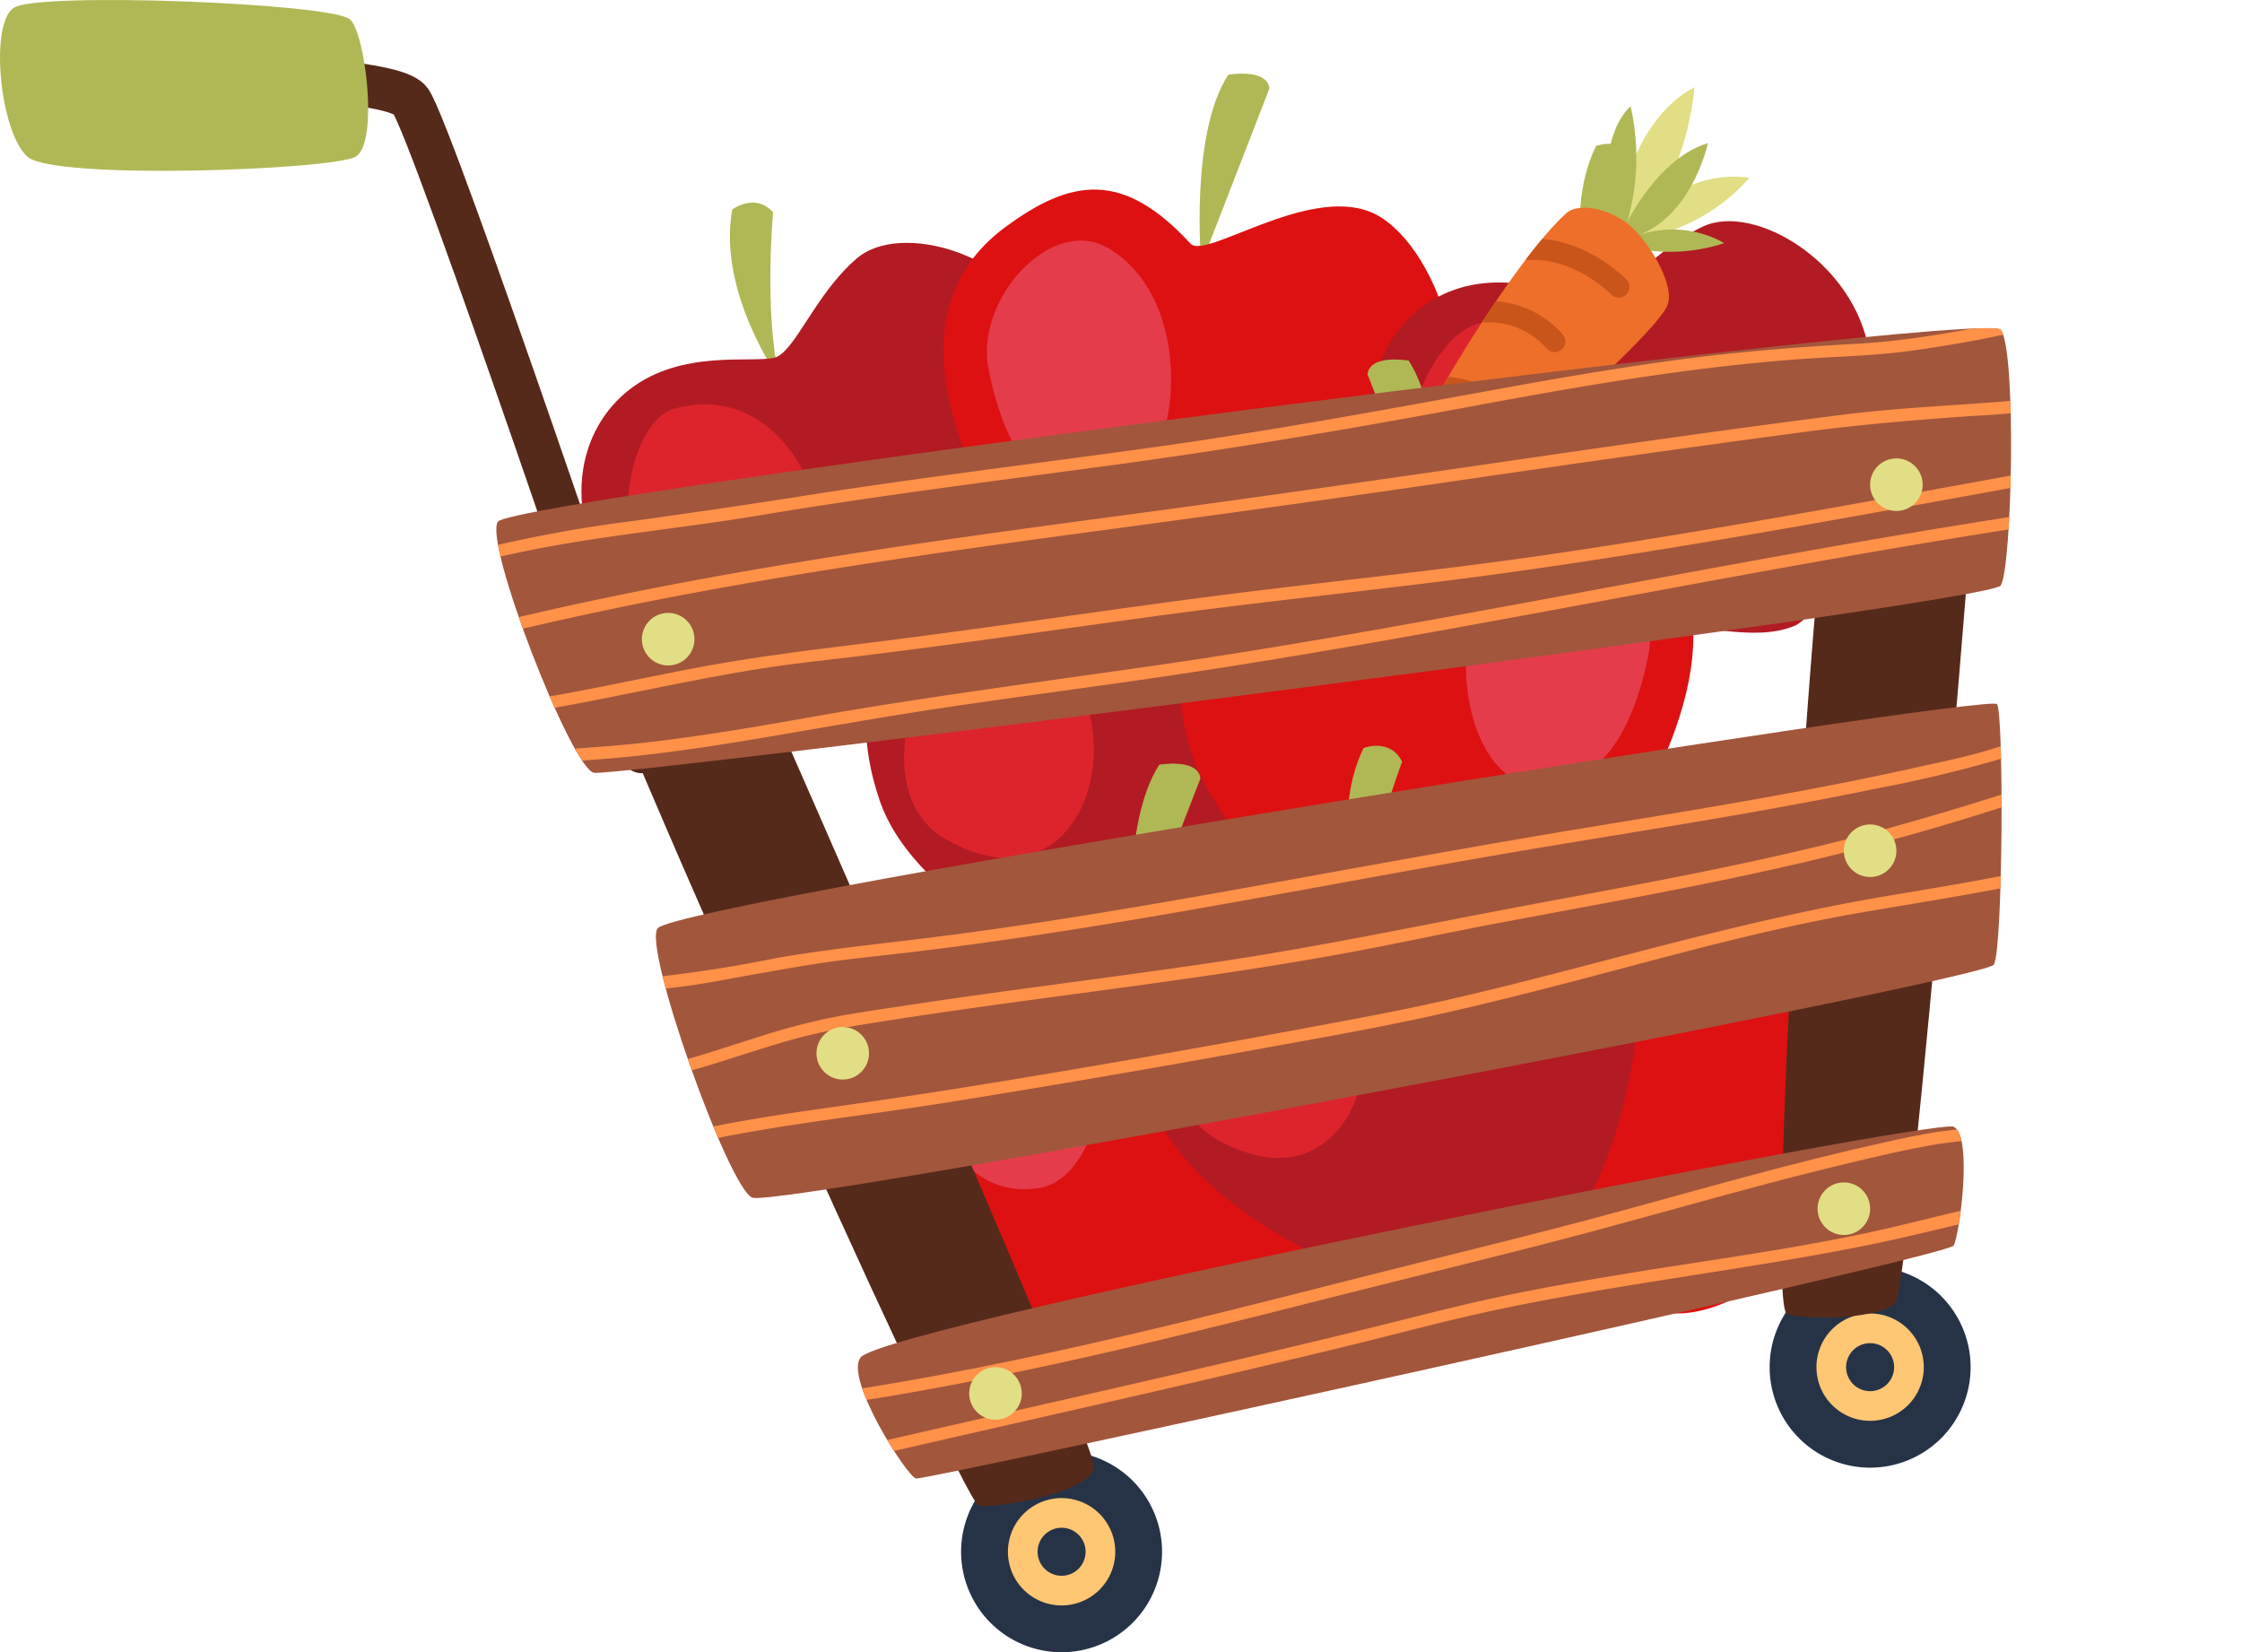 <svg id="Grupo_80157" data-name="Grupo 80157" xmlns="http://www.w3.org/2000/svg" xmlns:xlink="http://www.w3.org/1999/xlink" width="210" height="154.75" viewBox="0 0 210 154.75">
  <defs>
    <clipPath id="clip-path">
      <rect id="Rectángulo_33803" data-name="Rectángulo 33803" width="210" height="154.75" fill="none"/>
    </clipPath>
    <clipPath id="clip-path-2">
      <path id="Trazado_114221" data-name="Trazado 114221" d="M1.8,22C.46,29.808,3.731,55.945,6.977,55.3s8.473-28.447,7.642-32.274C14.2,21.1,10.012,19.467,7.6,19.217a6.076,6.076,0,0,0-.623-.031c-2.29,0-4.9,1.206-5.178,2.813" transform="translate(-1.491 -19.186)" fill="none"/>
    </clipPath>
    <clipPath id="clip-path-3">
      <path id="Trazado_114198" data-name="Trazado 114198" d="M40.741,44.942c-1.422,1.775,6.844,23.1,8.983,23.53s130.7-15.828,131.766-17.54,1.5-22.032,0-23.958c-.077-.1-.512-.146-1.266-.146-13.964,0-137.86,16.085-139.483,18.114" transform="translate(-40.577 -26.828)" fill="none"/>
    </clipPath>
    <clipPath id="clip-path-5">
      <path id="Trazado_114205" data-name="Trazado 114205" d="M53.813,78.546c-1.512,1.512,6.525,24.172,8.824,25.241S178.092,83.467,178.948,81.969s.941-23.335.3-24.4c-.017-.029-.121-.042-.306-.042-6.757,0-122.629,18.525-125.128,21.023" transform="translate(-53.625 -57.523)" fill="none"/>
    </clipPath>
    <clipPath id="clip-path-7">
      <path id="Trazado_114211" data-name="Trazado 114211" d="M70.393,113.725c-1.541,1.961,4.331,11.123,5.186,11.336s96.64-20.748,97.2-21.818,1.8-10.267,0-11.123a.7.7,0,0,0-.247-.027c-5.715,0-99.834,18.7-102.137,21.632" transform="translate(-70.136 -92.093)" fill="none"/>
    </clipPath>
  </defs>
  <g id="Grupo_80144" data-name="Grupo 80144">
    <g id="Grupo_80143" data-name="Grupo 80143" clip-path="url(#clip-path)">
      <path id="Trazado_114159" data-name="Trazado 114159" d="M5.62,6.048s29.869-.481,32.008,2.514S59.307,69.543,59.307,69.543" transform="translate(0.819 0.877)" fill="none" stroke="#552a1a" stroke-linecap="round" stroke-miterlimit="10" stroke-width="4"/>
      <path id="Trazado_114160" data-name="Trazado 114160" d="M32.75,1.791c1.453,1.13,2.776,11.675.532,12.9s-28.127,2.2-30.693,0S-1.047,2.218,1.306.721,30.825.293,32.75,1.791" transform="translate(0 0)" fill="#b0b855"/>
      <path id="Trazado_114161" data-name="Trazado 114161" d="M97.4,128.057a9.412,9.412,0,1,1-9.412-9.412,9.412,9.412,0,0,1,9.412,9.412" transform="translate(11.446 17.282)" fill="#263347"/>
      <path id="Trazado_114162" data-name="Trazado 114162" d="M92.459,127.5a5.027,5.027,0,1,1-5.027-5.027,5.028,5.028,0,0,1,5.027,5.027" transform="translate(12.003 17.84)" fill="#ffc674"/>
      <path id="Trazado_114163" data-name="Trazado 114163" d="M89.327,127.146a2.248,2.248,0,1,1-2.248-2.248,2.248,2.248,0,0,1,2.248,2.248" transform="translate(12.357 18.193)" fill="#263347"/>
      <path id="Trazado_114164" data-name="Trazado 114164" d="M163.505,112.966a9.412,9.412,0,1,1-9.412-9.412,9.412,9.412,0,0,1,9.412,9.412" transform="translate(21.075 15.084)" fill="#263347"/>
      <path id="Trazado_114165" data-name="Trazado 114165" d="M158.562,112.408a5.027,5.027,0,1,1-5.027-5.027,5.028,5.028,0,0,1,5.027,5.027" transform="translate(21.632 15.641)" fill="#ffc674"/>
      <path id="Trazado_114166" data-name="Trazado 114166" d="M155.43,112.055a2.248,2.248,0,1,1-2.248-2.248,2.247,2.247,0,0,1,2.248,2.248" transform="translate(21.985 15.995)" fill="#263347"/>
      <path id="Trazado_114167" data-name="Trazado 114167" d="M64.328,33.119S58.467,24.925,59.9,17.2c0,0,2.137-1.594,3.821.268,0,0-.879,9.4.611,15.651" transform="translate(8.692 2.413)" fill="#b0b855"/>
      <path id="Trazado_114168" data-name="Trazado 114168" d="M65.537,30.63c1.971-.406,3.775-5.881,7.809-9.335S88.01,20.731,91.5,28.49s3.367,24.06.074,26.586S82.956,57.011,82.01,58.4s-3.444,5.577-5.341,5.939-19.342-1.605-25.405-10.5-3.964-16.627.843-20.3S63.253,31.1,65.537,30.63" transform="translate(6.924 2.892)" fill="#b21b23"/>
      <path id="Trazado_114169" data-name="Trazado 114169" d="M55.733,33.449c-5.4,1.485-7.066,18.136,2,20.354s12.318-4.208,11.4-10.19-6.019-12.194-13.4-10.164" transform="translate(7.473 4.815)" fill="#dd242d"/>
      <path id="Trazado_114170" data-name="Trazado 114170" d="M98.232,23.876s-1.1-12.192,2.533-17.754c0,0,3.636-.642,3.851,1.283Z" transform="translate(14.286 0.877)" fill="#b0b855"/>
      <path id="Trazado_114171" data-name="Trazado 114171" d="M100.284,20.57c1.385,1.5,10.8-5.348,16.792-2.995s11.765,16.918,5.347,27.71S109.8,57.362,107.236,56.4s-5.561-2.46-8.128-.749-9.24,3.34-14.545-5.026S71.82,27.27,82.85,19.073c6.287-4.672,11.123-5.348,17.434,1.5" transform="translate(11.237 2.257)" fill="#dd1112"/>
      <path id="Trazado_114172" data-name="Trazado 114172" d="M92.016,20.355c-5.26-3.065-12.459,4.759-11.179,11.315s4.39,13.151,11.179,12.113,8.933-18.223,0-23.428" transform="translate(11.753 2.865)" fill="#e53c4c"/>
      <path id="Trazado_114173" data-name="Trazado 114173" d="M130.681,28.486s-3.45-9.465,0-16.524c0,0,2.486-.964,3.61,1.283,0,0-3.369,8.824-3.61,15.241" transform="translate(18.812 1.713)" fill="#b0b855"/>
      <path id="Trazado_114174" data-name="Trazado 114174" d="M133.187,25.479c2.007.139,5.214-4.653,10.027-6.9s14.278,3.389,15.562,11.8-3.209,24.081-7.058,25.632-8.824-.449-10.107.631-4.813,4.449-6.739,4.288S116.669,54.2,113.213,44s.642-17.082,6.256-19.327,11.391.642,13.717.8" transform="translate(16.306 2.634)" fill="#b21b23"/>
      <path id="Trazado_114175" data-name="Trazado 114175" d="M122.546,26.359c-5.6-.018-11.671,15.576-3.53,20.145s13-.75,13.717-6.758S130.2,26.384,122.546,26.359" transform="translate(16.76 3.84)" fill="#dd242d"/>
      <path id="Trazado_114176" data-name="Trazado 114176" d="M89.535,53.185s-3.45-9.465,0-16.524c0,0,2.486-.964,3.61,1.283,0,0-3.369,8.824-3.61,15.241" transform="translate(12.819 5.31)" fill="#b0b855"/>
      <path id="Trazado_114177" data-name="Trazado 114177" d="M92.041,50.178c2.007.139,5.214-4.653,10.027-6.9s14.278,3.389,15.562,11.8-3.209,24.081-7.058,25.632-8.824-.449-10.107.631-4.813,4.449-6.739,4.288S75.523,78.9,72.067,68.7s.642-17.082,6.256-19.327,11.391.642,13.717.8" transform="translate(10.313 6.232)" fill="#b21b23"/>
      <path id="Trazado_114178" data-name="Trazado 114178" d="M81.4,51.058C75.8,51.04,69.729,66.634,77.87,71.2s13-.75,13.717-6.758S89.058,51.083,81.4,51.058" transform="translate(10.767 7.437)" fill="#dd242d"/>
      <path id="Trazado_114179" data-name="Trazado 114179" d="M118.189,47.246s1.1-12.192-2.533-17.754c0,0-3.636-.642-3.851,1.283Z" transform="translate(16.286 4.281)" fill="#b0b855"/>
      <path id="Trazado_114180" data-name="Trazado 114180" d="M121.419,43.94c-1.385,1.5-10.8-5.348-16.792-2.995s-11.765,16.918-5.348,27.71S111.9,80.732,114.467,79.769s5.561-2.46,8.128-.749,9.24,3.34,14.545-5.026,12.742-23.354,1.712-31.552c-6.287-4.672-11.123-5.348-17.434,1.5" transform="translate(14.052 5.661)" fill="#dd1112"/>
      <path id="Trazado_114181" data-name="Trazado 114181" d="M125.766,43.725c5.26-3.065,12.459,4.759,11.179,11.315s-4.39,13.151-11.179,12.113-8.933-18.223,0-23.428" transform="translate(17.457 6.269)" fill="#e53c4c"/>
      <path id="Trazado_114182" data-name="Trazado 114182" d="M92.591,80.287s-1.1-12.192,2.533-17.754c0,0,3.636-.642,3.851,1.283Z" transform="translate(13.464 9.094)" fill="#b0b855"/>
      <path id="Trazado_114183" data-name="Trazado 114183" d="M94.643,76.981c1.385,1.5,10.8-5.348,16.792-2.995S123.2,90.9,116.782,101.7s-12.619,12.076-15.187,11.114-5.561-2.46-8.128-.749-9.24,3.34-14.545-5.026S66.179,83.681,77.209,75.484c6.287-4.672,11.123-5.348,17.434,1.5" transform="translate(10.416 10.474)" fill="#dd1112"/>
      <path id="Trazado_114184" data-name="Trazado 114184" d="M86.375,76.766C81.116,73.7,73.916,81.525,75.2,88.081s4.39,13.151,11.179,12.113,8.933-18.223,0-23.428" transform="translate(10.931 11.082)" fill="#e53c4c"/>
      <path id="Trazado_114185" data-name="Trazado 114185" d="M135.438,78.875s1.35-12.168,6.022-16.893c0,0,3.691.1,3.517,2.026Z" transform="translate(19.728 9.028)" fill="#b0b855"/>
      <path id="Trazado_114186" data-name="Trazado 114186" d="M138.11,75.789c1.056,1.748,11.65-3.086,17.05.414s8.157,18.923-.283,28.22-14.774,9.318-17.1,7.863-4.96-3.519-7.816-2.354-9.72,1.43-13.252-7.826-7.829-25.426,4.614-31.258c7.092-3.325,11.965-3.023,16.785,4.942" transform="translate(16.464 10.029)" fill="#dd1112"/>
      <path id="Trazado_114187" data-name="Trazado 114187" d="M129.9,74.057c-4.543-4.052-13.158,2.18-13.211,8.858s1.681,13.763,8.541,14.1,12.386-16.075,4.67-22.957" transform="translate(16.997 10.6)" fill="#e53c4c"/>
      <path id="Trazado_114188" data-name="Trazado 114188" d="M111.679,77.7s-3.45-9.465,0-16.524c0,0,2.486-.964,3.61,1.283,0,0-3.369,8.824-3.61,15.241" transform="translate(16.044 8.882)" fill="#b0b855"/>
      <path id="Trazado_114189" data-name="Trazado 114189" d="M114.185,74.7c2.007.139,5.214-4.653,10.027-6.9s14.278,3.389,15.562,11.8-3.209,24.081-7.058,25.632-8.824-.449-10.107.631-4.813,4.449-6.739,4.288-18.2-6.734-21.658-16.929.642-17.082,6.256-19.327,11.391.642,13.717.8" transform="translate(13.538 9.804)" fill="#b21b23"/>
      <path id="Trazado_114190" data-name="Trazado 114190" d="M103.544,75.577c-5.6-.018-11.671,15.576-3.53,20.145s13-.75,13.717-6.758S111.2,75.6,103.544,75.577" transform="translate(13.992 11.009)" fill="#dd242d"/>
      <path id="Trazado_114191" data-name="Trazado 114191" d="M45.577,45.363c-1.2,1.993,37.9,89.268,39.484,89.482s10.508-1.218,10.784-3.637S58.84,44.576,58.2,43.079s-11.551.5-12.621,2.284" transform="translate(6.635 6.198)" fill="#552a1a"/>
      <path id="Trazado_114192" data-name="Trazado 114192" d="M151.75,30.934c-2.456.984-7.815,87.148-5.567,87.789s8.879.4,10.162-1.083,8.343-84.48,7.915-86.4-9.3-1.583-12.511-.3" transform="translate(21.215 4.353)" fill="#552a1a"/>
      <g id="Grupo_80178" data-name="Grupo 80178" transform="translate(-523.16 -1094.462) rotate(38)">
        <g id="Grupo_80159" data-name="Grupo 80159" transform="translate(1212.494 449.08)">
          <g id="Grupo_80170" data-name="Grupo 80170" transform="translate(0 0)">
            <g id="Grupo_80171" data-name="Grupo 80171">
              <path id="Trazado_114214" data-name="Trazado 114214" d="M6.8,16.167S1.489,8.028,4.467,1.281c0,0,4.328,6.406,3.622,12.159,0,0,.906-6.008,5.661-8.631a17.512,17.512,0,0,1-5.391,11.63Z" transform="translate(-0.791 -1.281)" fill="#e2de85"/>
              <path id="Trazado_114215" data-name="Trazado 114215" d="M6.375,18.278S-.7,12.347.058,7.328a21.782,21.782,0,0,1,6.427,8.73S5.117,9.462,7.9,5.6c0,0,2.971,6.093.214,10.729a9.878,9.878,0,0,1,6.749-4.3s-3.041,4.952-8.483,6.246" transform="translate(0 -2.241)" fill="#b0b855"/>
              <path id="Trazado_114216" data-name="Trazado 114216" d="M1.8,22c.3-1.756,3.388-3.032,5.8-2.782s6.6,1.884,7.019,3.809c.832,3.827-4.4,31.627-7.642,32.274S.46,29.809,1.8,22" transform="translate(-0.331 -5.257)" fill="#ed6f29"/>
            </g>
          </g>
        </g>
        <g id="Grupo_80160" data-name="Grupo 80160" transform="translate(1213.654 463.009)" clip-path="url(#clip-path-2)">
          <path id="Trazado_114217" data-name="Trazado 114217" d="M9.838,25.824s-5.148-.741-8.8,2.4" transform="translate(-1.392 -20.643)" fill="none" stroke="#c9551b" stroke-linecap="round" stroke-miterlimit="10" stroke-width="2"/>
          <path id="Trazado_114218" data-name="Trazado 114218" d="M8.361,35.72a8.168,8.168,0,0,0-6.817,1.8" transform="translate(-1.503 -22.825)" fill="none" stroke="#c9551b" stroke-linecap="round" stroke-miterlimit="10" stroke-width="2"/>
          <path id="Trazado_114219" data-name="Trazado 114219" d="M7.708,46.676s-2.275-.7-4.884,1.543" transform="translate(-1.787 -25.268)" fill="none" stroke="#c9551b" stroke-linecap="round" stroke-miterlimit="10" stroke-width="2"/>
          <path id="Trazado_114220" data-name="Trazado 114220" d="M7.5,55.174a4.841,4.841,0,0,0-3.514,1.778" transform="translate(-2.046 -27.178)" fill="none" stroke="#c9551b" stroke-linecap="round" stroke-miterlimit="10" stroke-width="2"/>
        </g>
      </g>
      <path id="Trazado_114193" data-name="Trazado 114193" d="M40.74,44.942c-1.421,1.776,6.845,23.1,8.984,23.53s130.7-15.828,131.766-17.54,1.5-22.032,0-23.958S42.451,42.8,40.74,44.942" transform="translate(5.911 3.908)" fill="#a2563c"/>
    </g>
  </g>
  <g id="Grupo_80146" data-name="Grupo 80146" transform="translate(46.488 30.736)">
    <g id="Grupo_80145" data-name="Grupo 80145" clip-path="url(#clip-path-3)">
      <path id="Trazado_114194" data-name="Trazado 114194" d="M36.087,50.126c9.68-3.124,19.865-3.736,29.838-5.4,10.962-1.831,21.986-3.215,33-4.7s21.939-3.319,32.863-5.354c10.9-2.028,21.847-3.965,32.924-4.673,2.711-.174,5.419-.249,8.118-.573,2.545-.306,5.073-.734,7.592-1.2a150.8,150.8,0,0,1,15.654-2.514q1.961-.153,3.926-.16a.573.573,0,0,0,0-1.146c-10.6.036-20.764,3.675-31.314,4.242-5.5.3-10.965.736-16.428,1.464s-10.914,1.653-16.344,2.64c-10.975,1.995-21.915,4.037-32.968,5.577-11,1.533-22.039,2.852-33.015,4.588-5.18.82-10.36,1.567-15.554,2.29a129.976,129.976,0,0,0-15.012,2.771q-1.808.473-3.585,1.047c-.7.226-.4,1.331.3,1.1" transform="translate(-41.334 -27.182)" fill="#ff9149"/>
      <path id="Trazado_114195" data-name="Trazado 114195" d="M32.914,57.358C43.506,54.393,54.273,52.1,65.1,50.209c10.882-1.905,21.825-3.427,32.772-4.9s21.917-2.982,32.862-4.582c11.239-1.641,22.484-3.249,33.743-4.741,5.11-.677,10.212-1.1,15.353-1.464a101.144,101.144,0,0,0,15-1.87q1.839-.411,3.639-.965c.7-.217.4-1.322-.3-1.1-9.768,3-20.112,2.522-30.155,3.793-11.147,1.411-22.272,3.021-33.39,4.635-11.024,1.6-22.047,3.18-33.088,4.659-10.9,1.46-21.8,2.926-32.642,4.732s-21.628,3.951-32.256,6.753q-2.019.533-4.032,1.1a.573.573,0,0,0,.3,1.1" transform="translate(-41.797 -26.285)" fill="#ff9149"/>
      <path id="Trazado_114196" data-name="Trazado 114196" d="M39.108,62.2c10.531-1.257,20.773-4.232,31.313-5.414,10.831-1.214,21.611-2.833,32.409-4.3,10.882-1.482,21.816-2.52,32.693-4.028,10.761-1.492,21.473-3.31,32.167-5.221,10.765-1.925,21.513-3.942,32.287-5.819q2-.349,3.992-.689c.725-.124.418-1.228-.3-1.106-10.733,1.833-21.435,3.83-32.15,5.766-10.689,1.93-21.391,3.8-32.14,5.371-10.8,1.579-21.673,2.61-32.5,4.036C96,52.23,85.15,53.882,74.258,55.207c-5.247.639-10.444,1.322-15.635,2.336-5.165,1.008-10.308,2.142-15.509,2.959q-2,.314-4.006.556c-.723.086-.732,1.233,0,1.146" transform="translate(-40.871 -25.548)" fill="#ff9149"/>
      <path id="Trazado_114197" data-name="Trazado 114197" d="M41.268,66.153a5.091,5.091,0,0,1,1.831-.4c.881-.1,1.765-.149,2.65-.2,2.052-.119,4.106-.257,6.155-.441,5.092-.461,10.144-1.274,15.182-2.136,5.312-.909,10.617-1.84,15.949-2.632,5.315-.788,10.639-1.5,15.959-2.251,10.617-1.492,21.181-3.287,31.729-5.2,10.6-1.922,21.181-3.936,31.784-5.831,10.556-1.886,21.136-3.656,31.763-5.1q2.071-.282,4.144-.544c.722-.092.731-1.238,0-1.146-10.691,1.36-21.333,3.067-31.948,4.926-10.662,1.869-21.3,3.885-31.942,5.837s-21.293,3.857-32,5.4c-10.736,1.55-21.49,2.933-32.175,4.815-5.182.913-10.376,1.818-15.605,2.416-2.39.273-4.785.438-7.183.621-1.718.131-3.45.155-5.158.4a4.972,4.972,0,0,0-1.71.471c-.646.354-.069,1.343.579.989" transform="translate(-40.602 -24.87)" fill="#ff9149"/>
    </g>
  </g>
  <g id="Grupo_80148" data-name="Grupo 80148">
    <g id="Grupo_80147" data-name="Grupo 80147" clip-path="url(#clip-path)">
      <path id="Trazado_114199" data-name="Trazado 114199" d="M57.4,52.568a2.46,2.46,0,1,1-2.461-2.46,2.46,2.46,0,0,1,2.461,2.46" transform="translate(7.645 7.299)" fill="#e2de85"/>
      <path id="Trazado_114200" data-name="Trazado 114200" d="M157.816,39.937a2.46,2.46,0,1,1-2.46-2.46,2.459,2.459,0,0,1,2.46,2.46" transform="translate(22.271 5.459)" fill="#e2de85"/>
      <path id="Trazado_114201" data-name="Trazado 114201" d="M53.813,78.546c-1.512,1.512,6.525,24.171,8.824,25.241S178.092,83.466,178.948,81.968s.941-23.334.3-24.4S56.38,75.98,53.813,78.546" transform="translate(7.811 8.379)" fill="#a2563c"/>
    </g>
  </g>
  <g id="Grupo_80150" data-name="Grupo 80150" transform="translate(61.436 65.902)">
    <g id="Grupo_80149" data-name="Grupo 80149" clip-path="url(#clip-path-5)">
      <path id="Trazado_114202" data-name="Trazado 114202" d="M47.511,84.664a75.509,75.509,0,0,0,14.447-1.471c2.443-.425,4.881-.878,7.329-1.267,2.487-.4,4.985-.654,7.486-.938,10.382-1.179,20.7-2.872,30.984-4.7s20.549-3.781,30.856-5.488c10.131-1.677,20.283-3.259,30.341-5.346a120.864,120.864,0,0,0,12.7-3.1c3.683-1.193,7.349-2.658,11.174-3.345a13.45,13.45,0,0,1,2.276-.229.573.573,0,0,0,0-1.146c-3.555.03-7.1,1.4-10.427,2.509-1.9.636-3.794,1.287-5.718,1.846-1.98.574-4.005.983-6.016,1.433-10.014,2.244-20.15,3.893-30.274,5.554-10.278,1.686-20.519,3.555-30.768,5.408-10.375,1.875-20.771,3.674-31.235,4.991-4.944.622-9.884,1.11-14.8,1.968a128.414,128.414,0,0,1-14.778,2.109q-1.791.1-3.584.065a.573.573,0,0,0,0,1.146" transform="translate(-54.596 -57.507)" fill="#ff9149"/>
      <path id="Trazado_114203" data-name="Trazado 114203" d="M47.884,92.807c4.4.093,8.7-1.13,12.86-2.433,2.187-.685,4.364-1.409,6.572-2.029a60.052,60.052,0,0,1,6.586-1.4c9.949-1.628,19.96-2.824,29.938-4.246,4.974-.708,9.941-1.473,14.884-2.374,4.864-.886,9.695-1.942,14.552-2.86,9.666-1.825,19.365-3.513,28.947-5.76q7.23-1.7,14.34-3.856c4.734-1.43,9.421-3.054,14.254-4.129q1.753-.388,3.529-.664c.726-.112.418-1.217-.3-1.106a98.426,98.426,0,0,0-14.253,3.7c-4.7,1.471-9.425,2.853-14.2,4.055-9.492,2.391-19.128,4.137-28.745,5.929-9.778,1.82-19.495,3.9-29.335,5.379-9.877,1.479-19.8,2.652-29.67,4.155-2.425.37-4.869.708-7.274,1.2a65.33,65.33,0,0,0-6.4,1.724c-4.3,1.342-8.613,2.925-13.113,3.428a24.212,24.212,0,0,1-3.17.144.573.573,0,0,0,0,1.146" transform="translate(-54.542 -56.879)" fill="#ff9149"/>
      <path id="Trazado_114204" data-name="Trazado 114204" d="M52.705,98.365c9.31-2.608,18.988-3.45,28.5-4.979Q95.8,91.04,110.332,88.394c4.767-.871,9.548-1.7,14.29-2.7,4.672-.978,9.305-2.129,13.926-3.322,9.279-2.4,18.545-5.09,28-6.726,9.03-1.563,18.155-2.837,26.9-5.674q1.621-.526,3.218-1.127c.684-.257.387-1.364-.3-1.1-8.613,3.234-17.734,4.737-26.772,6.24-9.424,1.568-18.645,3.969-27.88,6.386-4.617,1.208-9.239,2.4-13.893,3.459-4.7,1.067-9.437,1.916-14.172,2.8Q99.11,89.326,84.517,91.7c-4.788.781-9.58,1.492-14.384,2.168-4.766.67-9.533,1.391-14.222,2.492q-1.765.416-3.51.905a.573.573,0,0,0,.3,1.1" transform="translate(-53.862 -56.04)" fill="#ff9149"/>
    </g>
  </g>
  <g id="Grupo_80152" data-name="Grupo 80152">
    <g id="Grupo_80151" data-name="Grupo 80151" clip-path="url(#clip-path)">
      <path id="Trazado_114206" data-name="Trazado 114206" d="M155.669,69.863a2.46,2.46,0,1,1-2.46-2.46,2.459,2.459,0,0,1,2.46,2.46" transform="translate(21.959 9.818)" fill="#e2de85"/>
      <path id="Trazado_114207" data-name="Trazado 114207" d="M71.674,86.421a2.46,2.46,0,1,1-2.461-2.46,2.46,2.46,0,0,1,2.461,2.46" transform="translate(9.723 12.23)" fill="#e2de85"/>
      <path id="Trazado_114208" data-name="Trazado 114208" d="M70.393,113.725c-1.541,1.961,4.331,11.123,5.186,11.337s96.639-20.749,97.2-21.819,1.8-10.267,0-11.123-100.03,18.61-102.383,21.6" transform="translate(10.216 13.415)" fill="#a2563c"/>
    </g>
  </g>
  <g id="Grupo_80154" data-name="Grupo 80154" transform="translate(80.352 105.508)">
    <g id="Grupo_80153" data-name="Grupo 80153" clip-path="url(#clip-path-7)">
      <path id="Trazado_114209" data-name="Trazado 114209" d="M64.314,119.049c17.162-2.177,33.978-6.338,50.721-10.593,8.327-2.116,16.695-4.1,24.991-6.324,8.246-2.215,16.445-4.62,24.762-6.566,2.218-.519,4.447-1.045,6.691-1.442,1.678-.3,3.382-.448,5.075-.628,3.308-.352,6.967-.566,9.975-2.119.655-.338.077-1.327-.579-.989-2.661,1.374-5.941,1.59-8.869,1.906-1.56.168-3.123.317-4.678.534-1.76.244-3.5.639-5.23,1.022-8.256,1.819-16.383,4.159-24.534,6.386-8.183,2.236-16.437,4.2-24.657,6.289-8.324,2.118-16.65,4.241-25.027,6.142-9.468,2.148-19.009,4.014-28.643,5.237-.722.092-.731,1.238,0,1.146" transform="translate(-71.064 -92.351)" fill="#ff9149"/>
      <path id="Trazado_114210" data-name="Trazado 114210" d="M67.83,123.239c16.219-3.783,32.494-7.33,48.678-11.269,4.048-.985,8.077-2.074,12.142-2.986,3.959-.889,7.95-1.625,11.948-2.3,8.122-1.369,16.287-2.48,24.363-4.1,8.977-1.807,17.744-4.746,27-4.776a.573.573,0,0,0,0-1.146c-8.163.026-16.106,2.205-23.988,4.083-8.031,1.912-16.256,2.983-24.4,4.3-4.1.662-8.188,1.362-12.252,2.2-3.987.82-7.918,1.853-11.867,2.829-8.148,2.013-16.323,3.915-24.5,5.787-9.142,2.093-18.293,4.147-27.425,6.278-.717.167-.414,1.272.306,1.1" transform="translate(-70.576 -91.428)" fill="#ff9149"/>
    </g>
  </g>
  <g id="Grupo_80156" data-name="Grupo 80156">
    <g id="Grupo_80155" data-name="Grupo 80155" clip-path="url(#clip-path)">
      <path id="Trazado_114212" data-name="Trazado 114212" d="M153.521,99.127a2.46,2.46,0,1,1-2.46-2.46,2.459,2.459,0,0,1,2.46,2.46" transform="translate(21.646 14.081)" fill="#e2de85"/>
      <path id="Trazado_114213" data-name="Trazado 114213" d="M84.161,114.229a2.46,2.46,0,1,1-2.46-2.46,2.459,2.459,0,0,1,2.46,2.46" transform="translate(11.543 16.281)" fill="#e2de85"/>
    </g>
  </g>
</svg>
